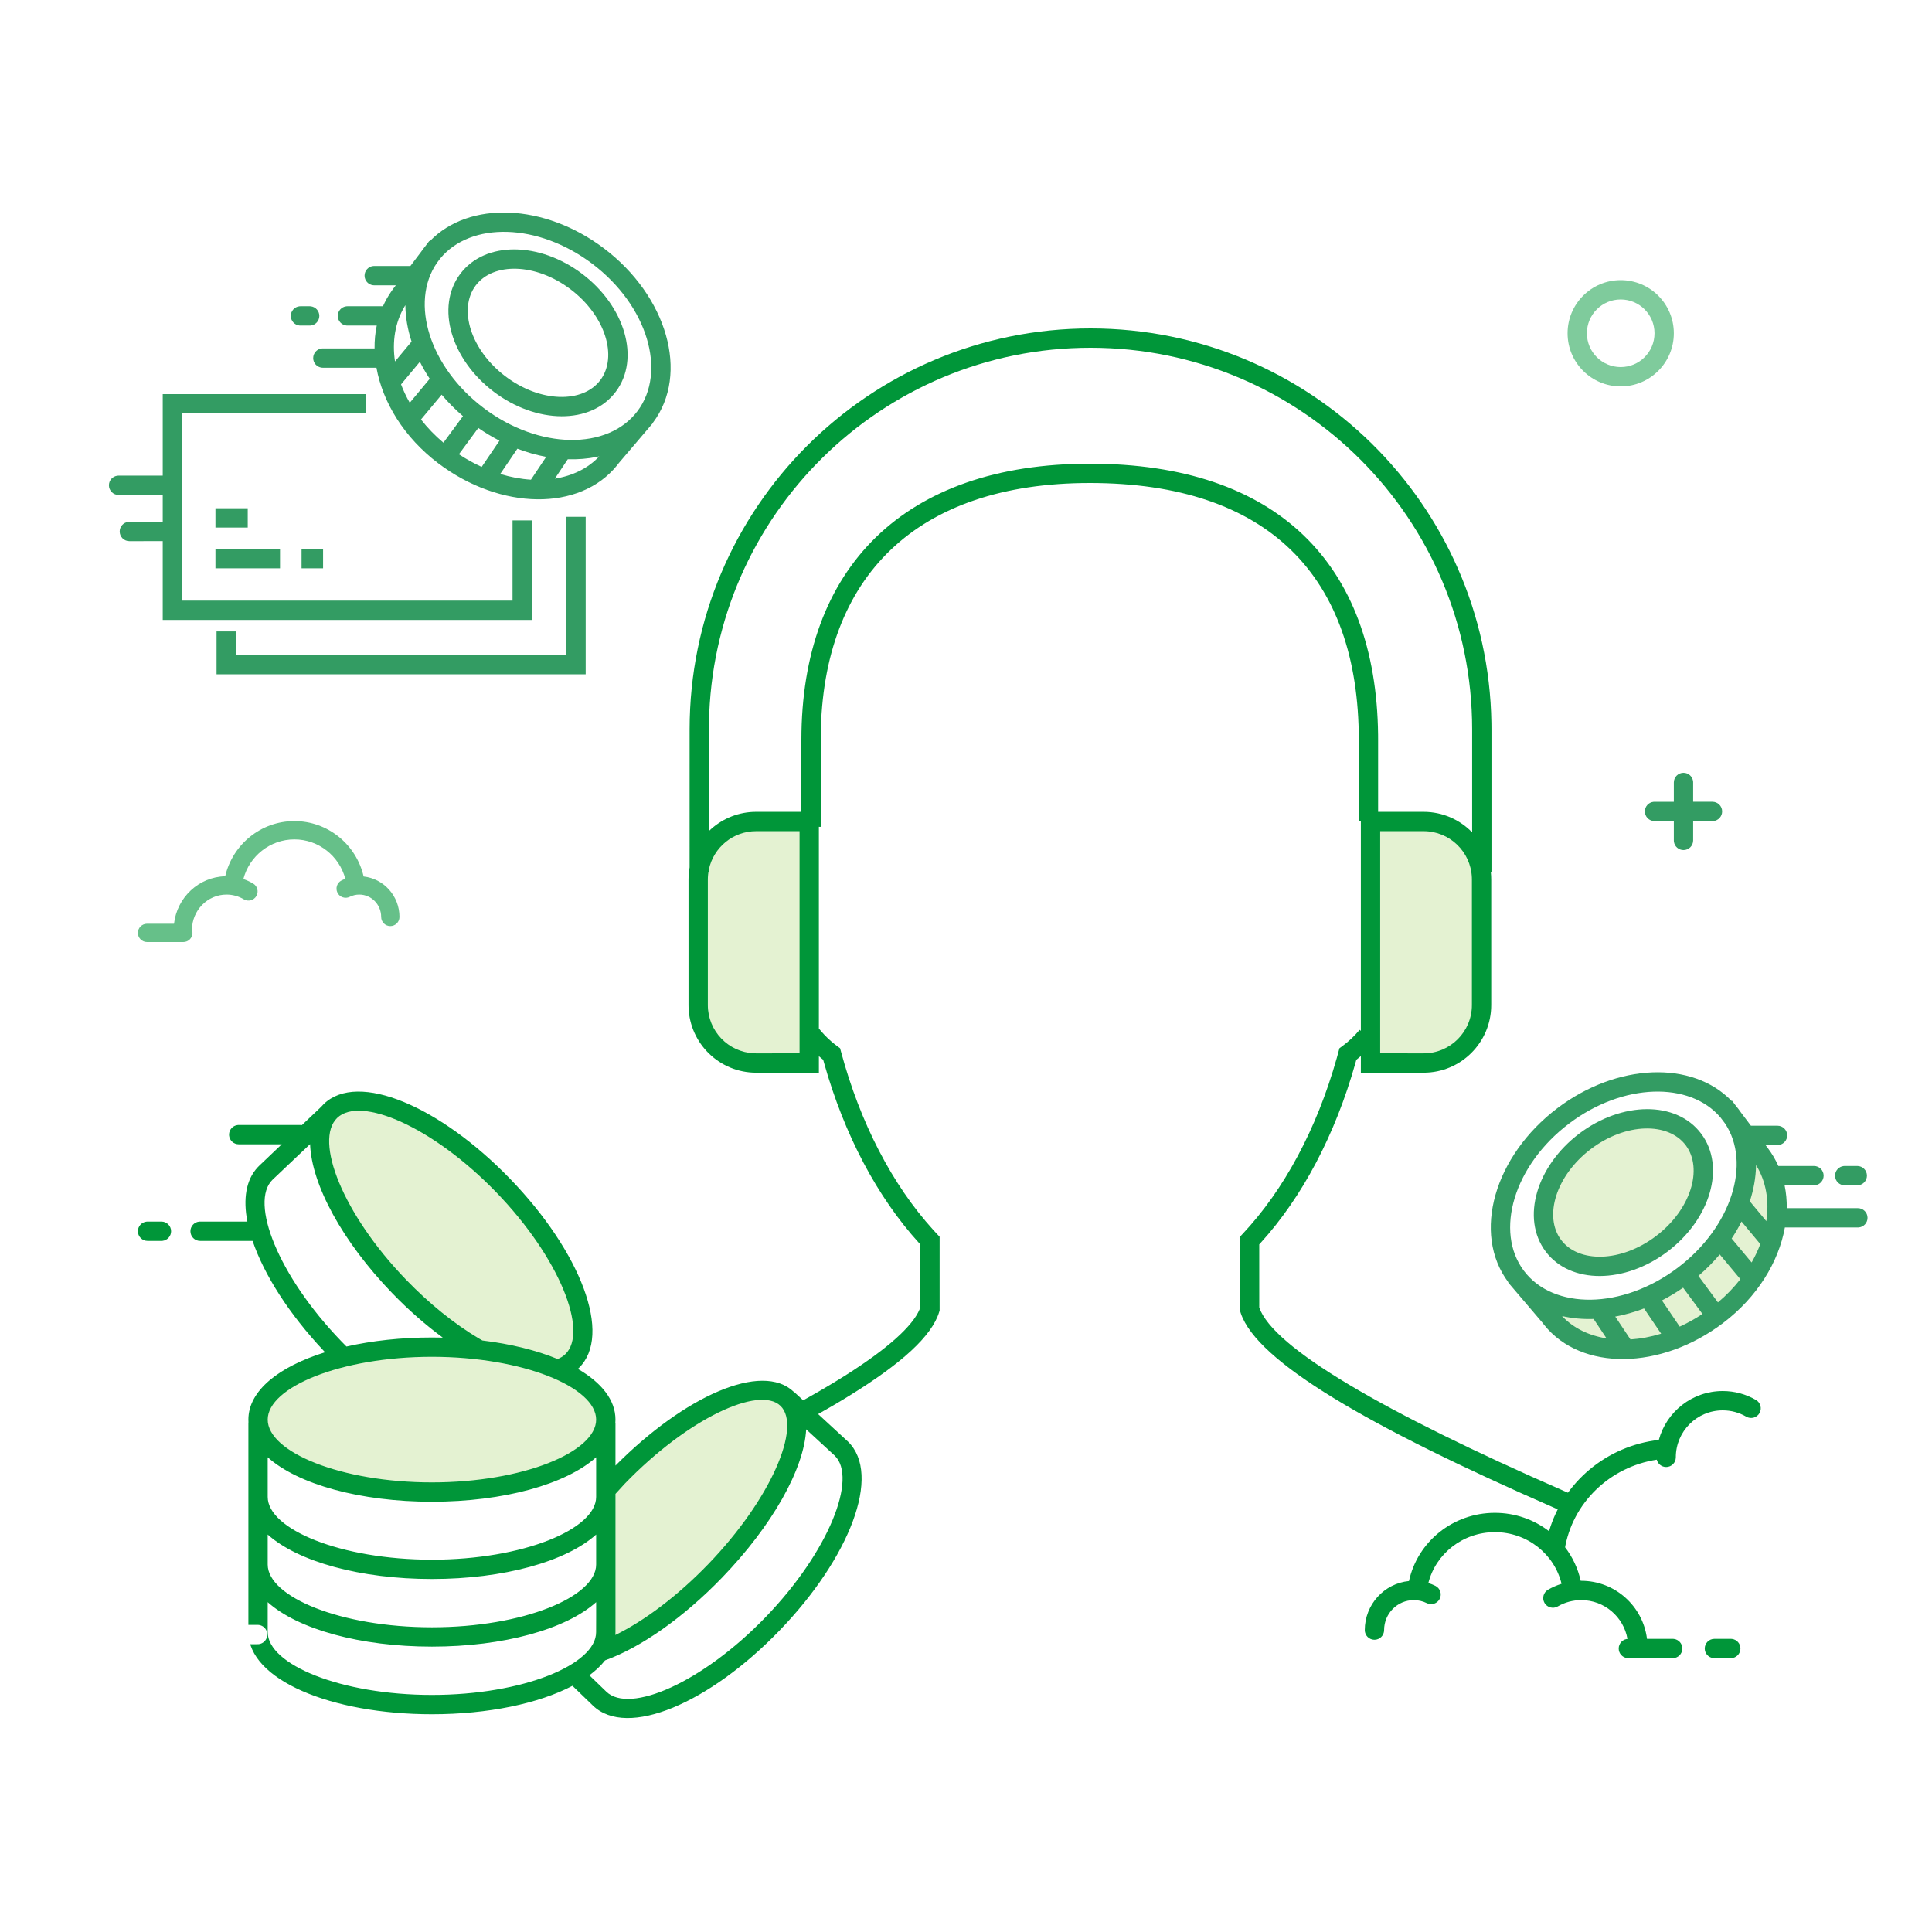<svg width="200" height="200" viewBox="0 0 200 200" fill="none" xmlns="http://www.w3.org/2000/svg">
<g id="nhi-200-profile-music-money">
<rect width="200" height="200" fill="white"/>
<g id="Joox 1">
<g id="Group">
<path id="Vector" fill-rule="evenodd" clip-rule="evenodd" d="M78.275 85.043H83.771V110.043H78.275C74.962 110.043 72.275 107.357 72.275 104.043V91.043C72.275 87.729 74.962 85.043 78.275 85.043Z" fill="#E4F2D2"/>
<path id="Vector_2" fill-rule="evenodd" clip-rule="evenodd" d="M146.771 85.043H141.275V110.043H146.771C150.084 110.043 152.771 107.357 152.771 104.043V91.043C152.771 87.729 150.084 85.043 146.771 85.043Z" fill="#E4F2D2"/>
<path id="Vector_3" d="M44.275 154.658C54.216 154.658 62.275 151.3 62.275 147.158C62.275 143.016 54.216 139.658 44.275 139.658C34.334 139.658 26.275 143.016 26.275 147.158C26.275 151.3 34.334 154.658 44.275 154.658Z" fill="#E4F2D2"/>
<path id="Vector_4" fill-rule="evenodd" clip-rule="evenodd" d="M57.621 141.829C58.062 141.663 58.451 141.423 58.779 141.106C61.758 138.229 58.576 130.099 51.67 122.948C44.764 115.797 36.751 112.333 33.771 115.21C30.792 118.087 33.974 126.217 40.88 133.368C43.571 136.155 46.431 138.382 49.095 139.892L57.621 141.829Z" fill="#E4F2D2"/>
<path id="Vector_5" fill-rule="evenodd" clip-rule="evenodd" d="M61.551 171.175C61.854 171.102 62.078 171.04 62.224 170.988C65.68 169.742 69.972 166.794 73.951 162.675C80.856 155.524 84.2 147.549 81.419 144.864C78.638 142.178 70.786 145.798 63.88 152.949C63.553 153.288 63.082 153.798 62.465 154.481L61.551 171.175Z" fill="#E4F2D2"/>
<path id="Vector_6" opacity="0.437" fill-rule="evenodd" clip-rule="evenodd" d="M59.629 50.5V68.8H23.417V63.4L54.058 63.175L54.275 50.5H59.629Z" fill="white"/>
<path id="Vector_7" opacity="0.437" fill-rule="evenodd" clip-rule="evenodd" d="M51.718 39.758C47.713 36.723 46.245 31.889 48.44 28.96C50.636 26.031 55.663 26.117 59.669 29.152C63.675 32.186 65.142 37.021 62.947 39.949C60.752 42.878 55.724 42.792 51.718 39.758Z" fill="white"/>
<path id="Vector_8" d="M60.629 53.5V69.8H22.418V65.363H24.418L24.417 67.799H58.628L58.629 53.5H60.629ZM37.86 40.8V42.8H18.846L18.846 50.221C18.846 50.227 18.846 50.232 18.846 50.238L18.845 50.254L18.846 55.002C18.846 55.008 18.846 55.013 18.846 55.019L18.845 55.035L18.846 62.175H53.057L53.058 53.87H55.058V64.175H16.846L16.846 56.018L13.39 56.019C12.837 56.019 12.39 55.572 12.39 55.019C12.39 54.506 12.776 54.084 13.273 54.026L13.39 54.019L16.846 54.018V51.237L12.275 51.238C11.723 51.238 11.275 50.79 11.275 50.238C11.275 49.725 11.661 49.302 12.159 49.245L12.275 49.238L16.846 49.237L16.846 40.8H37.86ZM28.988 56.832V58.832H22.303V56.832H28.988ZM33.445 56.832V58.832H31.217V56.832H33.445ZM25.646 52.613V54.613H22.303V52.613H25.646ZM62.515 25.707C69.043 30.636 71.405 38.687 67.596 43.753L67.612 43.767L64.071 47.922L63.894 48.152C60.036 52.963 51.802 52.835 45.365 47.957C41.832 45.28 39.615 41.65 38.971 38.068L33.421 38.068L33.304 38.061C32.807 38.003 32.421 37.581 32.421 37.068C32.421 36.555 32.807 36.132 33.304 36.074L33.421 36.068L38.776 36.067C38.766 35.263 38.839 34.471 39 33.703L35.966 33.703L35.85 33.697C35.352 33.639 34.966 33.216 34.966 32.703C34.966 32.191 35.352 31.768 35.85 31.71L35.966 31.703L39.645 31.703C39.891 31.151 40.191 30.62 40.546 30.114L40.72 29.874L40.976 29.535L38.739 29.535L38.622 29.528C38.125 29.471 37.739 29.048 37.739 28.535C37.739 28.022 38.125 27.6 38.622 27.542L38.739 27.535L42.485 27.535L43.597 26.062C43.66 25.971 43.725 25.88 43.793 25.791C43.863 25.697 43.935 25.605 44.009 25.515L44.441 24.944L44.485 24.977C48.551 20.745 56.356 21.058 62.515 25.707ZM53.559 46.451L51.784 49.065C52.859 49.395 53.929 49.593 54.963 49.658L56.539 47.293C55.55 47.111 54.55 46.83 53.559 46.451ZM62.035 47.241L61.827 47.286C60.855 47.49 59.831 47.573 58.778 47.539L57.438 49.551C59.266 49.26 60.868 48.488 62.035 47.241ZM49.513 44.303L47.507 47.025C48.277 47.535 49.067 47.971 49.863 48.334L51.704 45.621C50.96 45.238 50.227 44.799 49.513 44.303ZM45.72 40.858L43.581 43.426C44.243 44.276 45.019 45.084 45.903 45.828L47.928 43.08C47.115 42.385 46.377 41.639 45.72 40.858ZM45.586 26.746L45.219 27.232C42.412 31.323 44.454 37.998 50.077 42.243C55.81 46.571 62.939 46.617 65.996 42.553C69.054 38.488 67.044 31.632 61.31 27.304C55.696 23.066 48.743 22.933 45.586 26.746ZM60.273 28.355C64.673 31.688 66.321 37.116 63.747 40.55C61.17 43.987 55.517 43.89 51.115 40.555C46.714 37.222 45.066 31.794 47.64 28.36C50.217 24.923 55.87 25.02 60.273 28.355ZM43.467 37.452L41.517 39.792C41.759 40.434 42.06 41.072 42.418 41.697L44.487 39.212C44.105 38.637 43.765 38.048 43.467 37.452ZM49.24 29.56C47.423 31.984 48.711 36.225 52.322 38.961C55.931 41.695 60.333 41.77 62.147 39.35C63.964 36.926 62.676 32.685 59.065 29.949C55.456 27.215 51.054 27.14 49.24 29.56ZM41.964 31.594L41.878 31.734C40.895 33.388 40.583 35.373 40.891 37.42L42.606 35.361C42.195 34.099 41.976 32.828 41.964 31.594ZM32.057 31.703L32.174 31.71C32.671 31.768 33.057 32.191 33.057 32.703C33.057 33.216 32.671 33.639 32.174 33.697L32.057 33.703H31.103L30.986 33.697C30.489 33.639 30.103 33.216 30.103 32.703C30.103 32.191 30.489 31.768 30.986 31.71L31.103 31.703H32.057Z" fill="#339C63"/>
<path id="Vector_9" d="M30.475 85C33.949 85 36.883 87.435 37.643 90.734C39.731 90.961 41.353 92.752 41.353 94.921C41.353 95.444 40.929 95.868 40.405 95.868C39.882 95.868 39.458 95.444 39.458 94.921C39.458 93.638 38.442 92.605 37.195 92.605C36.847 92.605 36.511 92.685 36.206 92.838C35.738 93.071 35.169 92.881 34.935 92.413C34.702 91.945 34.892 91.376 35.36 91.142C35.487 91.079 35.616 91.022 35.749 90.973C35.118 88.613 32.984 86.895 30.475 86.895C27.959 86.895 25.817 88.624 25.193 90.999C25.545 91.118 25.883 91.275 26.204 91.465C26.654 91.732 26.803 92.313 26.536 92.763C26.269 93.213 25.688 93.362 25.238 93.095C24.699 92.775 24.088 92.605 23.451 92.605C21.486 92.605 19.884 94.232 19.871 96.254C19.906 96.354 19.926 96.461 19.926 96.572C19.926 97.096 19.502 97.52 18.978 97.52H15.223C14.7 97.52 14.275 97.096 14.275 96.572C14.275 96.049 14.7 95.625 15.223 95.625L18.013 95.626C18.327 92.907 20.566 90.781 23.313 90.712C24.081 87.421 27.012 85 30.475 85Z" fill="#66C089"/>
<path id="Vector_10" fill-rule="evenodd" clip-rule="evenodd" d="M180.782 118.203C185.761 124.171 185.239 129.962 179.218 135.574C175.92 138.648 172.39 139.606 170.133 139.89C166.09 140.4 162.852 139.139 160.418 136.108C166.616 136.56 171.783 134.812 175.92 130.865C180.057 126.917 181.678 122.697 180.782 118.203Z" fill="#E4F2D2"/>
<path id="Vector_11" fill-rule="evenodd" clip-rule="evenodd" d="M172.03 128.758C176.035 125.723 177.503 120.889 175.308 117.96C173.112 115.031 168.085 115.117 164.079 118.152C160.073 121.186 158.606 126.021 160.801 128.949C162.997 131.878 168.024 131.792 172.03 128.758Z" fill="#E4F2D2"/>
<path id="Vector_12" d="M161.233 114.707C167.391 110.059 175.193 109.745 179.26 113.974L179.3 113.944L179.661 114.421C179.762 114.541 179.86 114.664 179.955 114.791C180.045 114.909 180.13 115.029 180.213 115.151L181.256 116.535L184.009 116.535C184.561 116.535 185.009 116.983 185.009 117.535C185.009 118.048 184.623 118.471 184.126 118.528L184.009 118.535L182.765 118.535L183.021 118.874C183.453 119.451 183.811 120.063 184.096 120.703L187.782 120.703C188.334 120.703 188.782 121.151 188.782 121.703C188.782 122.216 188.396 122.639 187.898 122.697L187.782 122.703L184.741 122.703C184.902 123.471 184.975 124.263 184.965 125.067L192.327 125.068C192.88 125.068 193.327 125.515 193.327 126.068C193.327 126.581 192.941 127.003 192.444 127.061L192.327 127.068L184.77 127.068C184.126 130.65 181.909 134.28 178.376 136.957C171.939 141.835 163.705 141.963 159.848 137.152L159.67 136.922L156.129 132.767L156.149 132.749C152.344 127.682 154.707 119.634 161.233 114.707ZM170.189 135.451C169.198 135.83 168.198 136.111 167.209 136.293L168.785 138.658C169.818 138.591 170.887 138.394 171.962 138.063L170.189 135.451ZM161.705 136.239L161.72 136.256C162.887 137.496 164.487 138.263 166.311 138.552L164.97 136.539C163.839 136.576 162.741 136.476 161.705 136.239ZM174.235 133.303C173.521 133.799 172.788 134.238 172.044 134.621L173.883 137.332C174.679 136.969 175.469 136.532 176.239 136.022L174.235 133.303ZM178.028 129.858C177.371 130.639 176.633 131.385 175.82 132.08L177.842 134.825C178.726 134.081 179.502 133.271 180.164 132.421L178.028 129.858ZM178.096 115.668C174.91 111.935 168.013 112.095 162.438 116.304C156.704 120.632 154.694 127.488 157.752 131.553C160.809 135.617 167.938 135.571 173.671 131.243C179.261 127.022 181.312 120.399 178.577 116.303L178.096 115.668ZM163.475 117.355C167.878 114.02 173.531 113.923 176.108 117.361C178.682 120.794 177.034 126.222 172.633 129.555C168.231 132.89 162.578 132.987 160.001 129.549C157.427 126.116 159.075 120.688 163.475 117.355ZM180.282 126.451C179.984 127.048 179.643 127.636 179.261 128.212L181.327 130.691C181.684 130.066 181.984 129.428 182.226 128.787L180.282 126.451ZM174.508 118.56C172.693 116.14 168.292 116.215 164.683 118.949C161.072 121.685 159.784 125.926 161.601 128.35C163.415 130.77 167.817 130.695 171.426 127.961C175.037 125.225 176.325 120.984 174.508 118.56ZM181.784 120.605L181.782 120.725C181.756 121.918 181.538 123.144 181.142 124.361L182.851 126.413C183.165 124.315 182.828 122.282 181.784 120.605ZM192.265 120.703C192.817 120.703 193.265 121.151 193.265 121.703C193.265 122.216 192.879 122.639 192.382 122.697L192.265 122.703H190.964C190.411 122.703 189.964 122.256 189.964 121.703C189.964 121.191 190.35 120.768 190.847 120.71L190.964 120.703H192.265ZM174.275 80C174.788 80 175.211 80.386 175.269 80.883L175.275 81V82.999L177.275 83C177.828 83 178.275 83.448 178.275 84C178.275 84.513 177.889 84.936 177.392 84.993L177.275 85H175.275V87C175.275 87.552 174.828 88 174.275 88C173.763 88 173.34 87.614 173.282 87.117L173.275 87V85H171.275C170.723 85 170.275 84.552 170.275 84C170.275 83.487 170.661 83.064 171.159 83.007L171.275 83H173.275V81C173.275 80.448 173.723 80 174.275 80Z" fill="#339C63"/>
<path id="Vector_13" d="M178.338 144C179.562 144 180.741 144.322 181.778 144.925C182.255 145.202 182.417 145.814 182.14 146.292C181.862 146.769 181.25 146.931 180.773 146.654C180.039 146.228 179.206 146 178.338 146C175.655 146 173.48 148.177 173.48 150.864C173.48 151.416 173.032 151.864 172.48 151.864C172.011 151.864 171.618 151.541 171.509 151.106C166.638 151.845 162.746 155.596 161.977 160.403L162.018 160.177C162.79 161.186 163.35 162.362 163.632 163.644L163.69 163.643C167.189 163.643 170.076 166.265 170.496 169.653L173.156 169.653L173.273 169.66C173.77 169.718 174.156 170.141 174.156 170.653C174.156 171.206 173.708 171.653 173.156 171.653H168.567L168.45 171.647C167.953 171.589 167.567 171.166 167.567 170.653C167.567 170.101 168.015 169.653 168.567 169.653L168.475 169.66C168.074 167.377 166.084 165.643 163.69 165.643C162.821 165.643 161.989 165.871 161.255 166.297C160.778 166.574 160.166 166.412 159.888 165.935C159.611 165.457 159.773 164.845 160.25 164.568C160.694 164.31 161.163 164.104 161.651 163.952C160.914 160.876 158.088 158.607 154.747 158.607C151.432 158.607 148.628 160.84 147.863 163.874C148.112 163.951 148.355 164.049 148.589 164.165C149.084 164.41 149.287 165.01 149.042 165.505C148.797 166 148.197 166.202 147.702 165.957C147.286 165.751 146.829 165.643 146.354 165.643C144.659 165.643 143.282 167.031 143.282 168.748C143.282 169.3 142.834 169.748 142.282 169.748C141.73 169.748 141.282 169.3 141.282 168.748C141.282 166.099 143.288 163.918 145.858 163.667C146.737 159.611 150.405 156.607 154.747 156.607C156.856 156.607 158.807 157.316 160.357 158.511C161.834 153.445 166.312 149.674 171.72 149.06C172.51 146.144 175.174 144 178.338 144ZM179.171 169.653L179.287 169.66C179.785 169.718 180.171 170.141 180.171 170.653C180.171 171.206 179.723 171.653 179.171 171.653H177.474L177.357 171.647C176.86 171.589 176.474 171.166 176.474 170.653C176.474 170.101 176.922 169.653 177.474 169.653H179.171ZM52.827 122.053C60.08 129.563 63.46 138.197 59.911 141.625L59.82 141.708C62.259 143.123 63.713 144.924 63.713 146.957C63.713 147.067 63.708 147.177 63.7 147.285L63.713 147.291L63.713 151.717C70.849 144.532 78.876 140.93 82.174 144.086L82.183 144.075L87.775 149.225C91.324 152.653 87.944 161.287 80.691 168.797C73.438 176.308 64.927 179.987 61.378 176.56L59.26 174.515C55.766 176.35 50.532 177.457 44.713 177.457C34.272 177.457 25.713 173.891 25.713 168.957V147.291C25.713 147.274 25.716 147.255 25.722 147.234C25.716 147.142 25.713 147.05 25.713 146.957C25.713 143.968 28.854 141.481 33.652 139.985L33.741 140.078L33.509 139.834C29.926 136.027 27.341 131.965 26.148 128.457L20.713 128.457C20.16 128.457 19.713 128.01 19.713 127.457C19.713 126.945 20.099 126.522 20.596 126.464L20.713 126.457L25.609 126.457C25.156 124.117 25.462 122.145 26.671 120.843L26.834 120.677L29.166 118.457L24.713 118.457C24.2 118.457 23.777 118.071 23.719 117.574L23.713 117.457C23.713 116.945 24.099 116.522 24.596 116.464L24.713 116.457H31.097C31.151 116.457 31.204 116.462 31.255 116.47L33.23 114.593C33.319 114.488 33.414 114.387 33.514 114.29C37.063 110.863 45.574 114.542 52.827 122.053ZM83.454 147.965C83.247 152.055 79.95 157.93 74.742 163.322C70.77 167.436 66.351 170.542 62.635 171.881C62.201 172.43 61.658 172.945 61.012 173.426L62.767 175.121C65.178 177.449 72.694 174.199 79.252 167.408C85.811 160.617 88.796 152.991 86.403 150.68L83.454 147.965ZM61.713 165.854C58.585 168.661 52.123 170.457 44.713 170.457C37.302 170.457 30.84 168.661 27.713 165.854V168.957C27.713 172.308 35.272 175.457 44.713 175.457C54.154 175.457 61.713 172.308 61.713 168.957V165.854ZM64.672 153.597C64.503 153.772 64.11 154.205 63.713 154.646L63.713 168.957C63.713 169.057 63.709 169.156 63.702 169.255C66.725 167.778 70.153 165.196 73.304 161.933C79.854 155.15 82.995 147.659 80.797 145.536C78.599 143.414 71.222 146.814 64.672 153.597ZM61.713 158.854C58.585 161.661 52.123 163.457 44.713 163.457C37.302 163.457 30.84 161.661 27.713 158.854V161.957C27.713 165.308 35.272 168.457 44.713 168.457C54.154 168.457 61.713 165.308 61.713 161.957V158.854ZM61.714 150.853C58.587 153.66 52.124 155.457 44.713 155.457C37.302 155.457 30.84 153.661 27.712 150.854L27.713 154.957C27.713 158.308 35.272 161.457 44.713 161.457C54.154 161.457 61.713 158.308 61.713 154.957L61.714 150.853ZM44.713 140.457C35.272 140.457 27.713 143.607 27.713 146.957C27.713 150.308 35.272 153.457 44.713 153.457C54.154 153.457 61.713 150.308 61.713 146.957C61.713 143.607 54.154 140.457 44.713 140.457ZM34.903 115.729C32.493 118.056 35.478 125.681 42.037 132.473C44.437 134.958 47.029 137.043 49.527 138.531L49.934 138.767C52.882 139.126 55.543 139.787 57.722 140.685L57.705 140.693C58.026 140.572 58.297 140.403 58.522 140.186C60.932 137.859 57.947 130.233 51.388 123.442C44.83 116.651 37.313 113.401 34.903 115.729ZM32.1 118.44L28.216 122.122C25.806 124.449 28.791 132.075 35.35 138.866C35.521 139.044 35.694 139.22 35.868 139.393C38.514 138.79 41.526 138.457 44.713 138.457C45.09 138.457 45.466 138.462 45.838 138.471C44.054 137.16 42.279 135.603 40.598 133.862C35.452 128.533 32.256 122.639 32.1 118.44ZM16.713 126.457C17.265 126.457 17.713 126.905 17.713 127.457C17.713 127.97 17.327 128.393 16.829 128.451L16.713 128.457H15.275C14.723 128.457 14.275 128.01 14.275 127.457C14.275 126.945 14.661 126.522 15.159 126.464L15.275 126.457H16.713Z" fill="#009639"/>
<path id="Vector_14" d="M26.669 169.207H15.061" stroke="white" stroke-width="2" stroke-linecap="round"/>
<path id="Vector_15" d="M10.669 169.207H7" stroke="white" stroke-width="2" stroke-linecap="round"/>
<path id="Vector_16" d="M167.775 29C164.738 29 162.275 31.462 162.275 34.5C162.275 37.538 164.738 40 167.775 40C170.813 40 173.275 37.538 173.275 34.5C173.275 31.462 170.813 29 167.775 29ZM167.775 31C169.708 31 171.275 32.567 171.275 34.5C171.275 36.433 169.708 38 167.775 38C165.842 38 164.275 36.433 164.275 34.5C164.275 32.567 165.842 31 167.775 31Z" fill="#7FCB9C"/>
<path id="Vector_17" d="M112.892 34C135.584 34 154.024 52.212 154.39 74.818L154.396 75.504V90.296L154.332 90.296C154.358 90.541 154.371 90.79 154.371 91.043V104.043C154.371 107.909 151.237 111.043 147.371 111.043H140.875L140.877 109.323C140.741 109.439 140.603 109.553 140.462 109.664L140.407 109.704L140.312 110.05C138.221 117.471 134.82 123.911 130.483 128.682L130.357 128.818L130.358 135.356C131.8 139.519 143.18 146.157 161.851 154.323L163.623 155.093L162.83 156.929L160.984 156.127C141.547 147.629 130.144 140.958 128.45 135.957L128.358 135.661V128.03L128.63 127.741C132.921 123.179 136.311 116.866 138.383 109.524L138.567 108.854L138.659 108.513L138.944 108.306C139.613 107.817 140.216 107.248 140.746 106.609L140.875 106.716V84.97L140.662 84.971V76.593C140.662 59.679 131.279 50 112.817 50C94.864 50 85.156 59.69 84.963 76.094L84.96 76.593V85.593L84.77 85.592V106.469L84.991 106.736C85.409 107.225 85.871 107.671 86.374 108.069L86.68 108.303L86.964 108.511L87.056 108.85C89.046 116.254 92.37 122.652 96.61 127.32L96.998 127.74L97.27 128.029V135.66L97.228 135.801C96.472 138.323 93.302 141.167 87.912 144.493C86.808 145.175 85.61 145.876 84.321 146.596L83.669 146.958L82.704 145.206C84.216 144.374 85.603 143.568 86.862 142.791L87.651 142.297C91.894 139.6 94.475 137.284 95.201 135.534L95.269 135.355V128.816L95.144 128.681C90.804 123.909 87.401 117.468 85.311 110.047L85.215 109.7L85.132 109.637C85.009 109.54 84.889 109.441 84.771 109.339L84.771 111.043H78.275C74.49 111.043 71.406 108.038 71.279 104.283L71.275 104.043V91.043C71.275 90.616 71.314 90.198 71.387 89.792L71.388 75.504C71.388 52.582 89.97 34 112.892 34ZM82.77 86.042L78.275 86.043C75.877 86.043 73.872 87.732 73.387 89.986L73.388 90.296L73.331 90.295L73.299 90.558L73.28 90.826L73.275 91.043V104.043C73.275 106.731 75.398 108.924 78.058 109.038L78.275 109.043L82.77 109.042V86.042ZM142.876 86.042V109.042L147.371 109.043C150.132 109.043 152.371 106.804 152.371 104.043V91.043L152.366 90.826C152.253 88.165 150.06 86.043 147.371 86.043L142.876 86.042ZM112.892 36C91.293 36 73.742 53.334 73.393 74.851L73.388 75.504L73.387 86.032C74.579 84.87 76.183 84.128 77.96 84.049L78.275 84.043L82.96 84.042L82.96 76.593C82.96 58.789 93.571 48 112.817 48C132.201 48 142.456 58.377 142.659 76.055L142.662 76.593L142.662 84.042L147.371 84.043C149.342 84.043 151.124 84.858 152.396 86.169L152.396 75.504C152.396 53.687 134.709 36 112.892 36Z" fill="#009639"/>
<path id="Vector_18" opacity="0.277" d="M92 18C93.657 18 95 16.657 95 15C95 13.343 93.657 12 92 12C90.343 12 89 13.343 89 15C89 16.657 90.343 18 92 18Z" stroke="white" stroke-width="2"/>
</g>
</g>
</g>
</svg>
